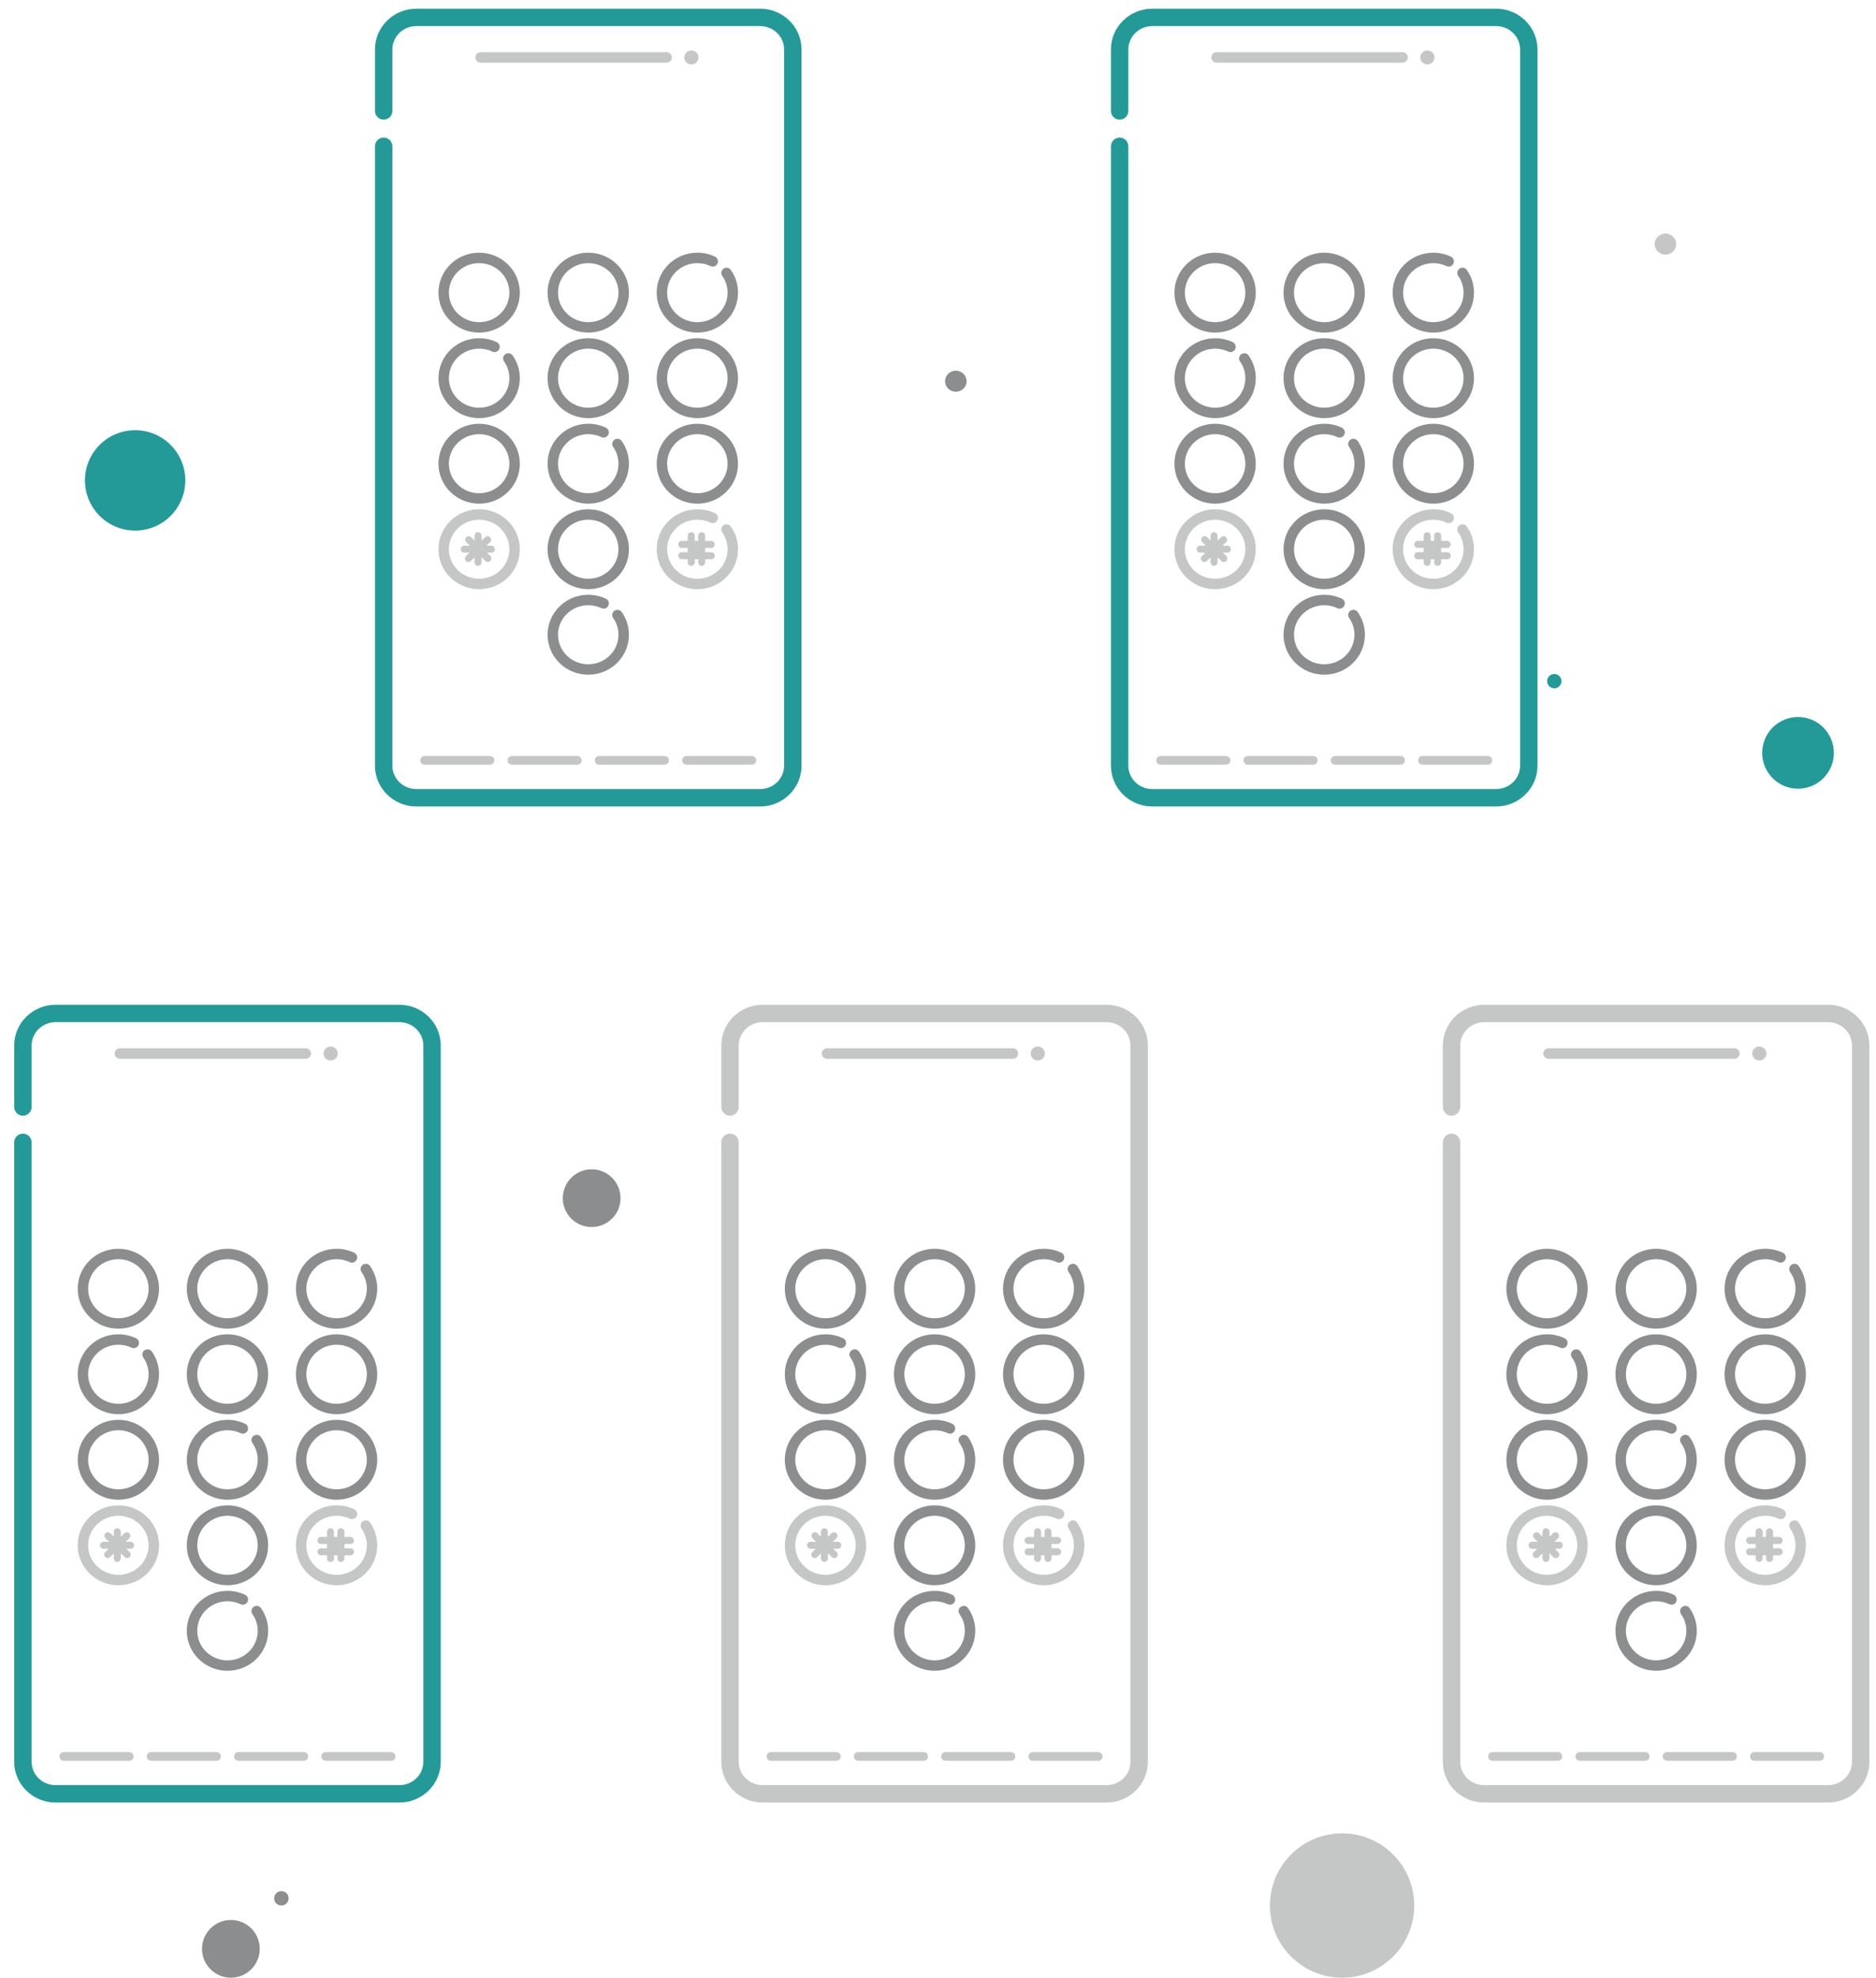 <?xml version="1.0" encoding="UTF-8"?>
<svg width="130px" height="137px" viewBox="0 0 130 137" version="1.1" xmlns="http://www.w3.org/2000/svg" xmlns:xlink="http://www.w3.org/1999/xlink">
    <!-- Generator: Sketch 60 (88103) - https://sketch.com -->
    <title>Illustration / Flow /  Mobile / 3 mobile numbers Activated</title>
    <desc>Created with Sketch.</desc>
    <g id="Illustration-/-Flow-/--Mobile-/-3-mobile-numbers-Activated" stroke="none" stroke-width="1" fill="none" fill-rule="evenodd">
        <path d="M27.672,69.602 C29.255,69.602 30.543,70.864 30.543,72.426 L30.543,72.426 L30.543,122.042 C30.543,123.604 29.255,124.866 27.672,124.866 L27.672,124.866 L3.855,124.866 C2.272,124.866 0.984,123.604 0.984,122.042 L0.984,122.042 L0.984,79.132 C0.984,78.8 1.254,78.53 1.587,78.53 C1.92,78.53 2.19,78.8 2.19,79.132 L2.19,79.132 L2.19,122.042 C2.19,122.933 2.933,123.661 3.855,123.661 L3.855,123.661 L27.672,123.661 C28.594,123.661 29.337,122.933 29.337,122.042 L29.337,122.042 L29.337,72.426 C29.337,71.535 28.594,70.807 27.672,70.807 L27.672,70.807 L3.855,70.807 C2.933,70.807 2.19,71.535 2.19,72.426 L2.19,72.426 L2.19,76.684 C2.19,77.017 1.92,77.287 1.587,77.287 C1.254,77.287 0.984,77.017 0.984,76.684 L0.984,76.684 L0.984,72.426 C0.984,70.864 2.272,69.602 3.855,69.602 L3.855,69.602 Z M103.672,0.602 C105.255,0.602 106.543,1.864 106.543,3.426 L106.543,3.426 L106.543,53.042 C106.543,54.604 105.255,55.866 103.672,55.866 L103.672,55.866 L79.855,55.866 C78.272,55.866 76.984,54.604 76.984,53.042 L76.984,53.042 L76.984,10.132 C76.984,9.8 77.254,9.53 77.587,9.53 C77.92,9.53 78.19,9.8 78.19,10.132 L78.19,10.132 L78.19,53.042 C78.19,53.933 78.933,54.661 79.855,54.661 L79.855,54.661 L103.672,54.661 C104.594,54.661 105.337,53.933 105.337,53.042 L105.337,53.042 L105.337,3.426 C105.337,2.535 104.594,1.807 103.672,1.807 L103.672,1.807 L79.855,1.807 C78.933,1.807 78.19,2.535 78.19,3.426 L78.19,3.426 L78.19,7.684 C78.19,8.017 77.92,8.287 77.587,8.287 C77.254,8.287 76.984,8.017 76.984,7.684 L76.984,7.684 L76.984,3.426 C76.984,1.864 78.272,0.602 79.855,0.602 L79.855,0.602 Z M52.672,0.602 C54.255,0.602 55.543,1.864 55.543,3.426 L55.543,3.426 L55.543,53.042 C55.543,54.604 54.255,55.866 52.672,55.866 L52.672,55.866 L28.855,55.866 C27.272,55.866 25.984,54.604 25.984,53.042 L25.984,53.042 L25.984,10.132 C25.984,9.8 26.254,9.53 26.587,9.53 C26.92,9.53 27.19,9.8 27.19,10.132 L27.19,10.132 L27.19,53.042 C27.19,53.933 27.933,54.661 28.855,54.661 L28.855,54.661 L52.672,54.661 C53.594,54.661 54.337,53.933 54.337,53.042 L54.337,53.042 L54.337,3.426 C54.337,2.535 53.594,1.807 52.672,1.807 L52.672,1.807 L28.855,1.807 C27.933,1.807 27.19,2.535 27.19,3.426 L27.19,3.426 L27.19,7.684 C27.19,8.017 26.92,8.287 26.587,8.287 C26.254,8.287 25.984,8.017 25.984,7.684 L25.984,7.684 L25.984,3.426 C25.984,1.864 27.272,0.602 28.855,0.602 L28.855,0.602 Z M124.596,49.669 C125.968,49.669 127.079,50.781 127.079,52.152 C127.079,53.524 125.968,54.636 124.596,54.636 C123.224,54.636 122.113,53.524 122.113,52.152 C122.113,50.781 123.224,49.669 124.596,49.669 Z M107.709,46.689 C107.983,46.689 108.205,46.911 108.205,47.185 C108.205,47.46 107.983,47.682 107.709,47.682 C107.434,47.682 107.212,47.46 107.212,47.185 C107.212,46.911 107.434,46.689 107.709,46.689 Z M9.364,29.801 C11.284,29.801 12.841,31.358 12.841,33.278 C12.841,35.198 11.284,36.755 9.364,36.755 C7.444,36.755 5.887,35.198 5.887,33.278 C5.887,31.358 7.444,29.801 9.364,29.801 Z" id="Combined-Shape" fill="#239A98" fill-rule="nonzero"></path>
        <path d="M16,133 C17.105,133 18,133.895 18,135 C18,136.105 17.105,137 16,137 C14.895,137 14,136.105 14,135 C14,133.895 14.895,133 16,133 Z M19.5,131 C19.776,131 20,131.224 20,131.5 C20,131.776 19.776,132 19.5,132 C19.224,132 19,131.776 19,131.5 C19,131.224 19.224,131 19.5,131 Z M114.764,110.202 C115.191,110.202 115.606,110.296 115.983,110.474 C116.164,110.559 116.241,110.775 116.156,110.955 C116.07,111.136 115.855,111.213 115.674,111.128 C115.393,110.995 115.084,110.925 114.764,110.925 C113.605,110.925 112.668,111.842 112.668,112.97 C112.668,114.098 113.605,115.016 114.764,115.016 C115.922,115.016 116.859,114.098 116.859,112.97 C116.859,112.55 116.729,112.15 116.491,111.812 C116.376,111.649 116.415,111.424 116.578,111.309 C116.742,111.194 116.967,111.233 117.083,111.396 C117.406,111.855 117.583,112.4 117.583,112.97 C117.583,114.501 116.319,115.738 114.764,115.738 C113.208,115.738 111.944,114.501 111.944,112.97 C111.944,111.44 113.208,110.202 114.764,110.202 Z M15.764,110.202 C16.191,110.202 16.606,110.296 16.983,110.474 C17.164,110.559 17.241,110.775 17.156,110.955 C17.07,111.136 16.855,111.213 16.674,111.128 C16.393,110.995 16.084,110.925 15.764,110.925 C14.605,110.925 13.668,111.842 13.668,112.97 C13.668,114.098 14.605,115.016 15.764,115.016 C16.922,115.016 17.859,114.098 17.859,112.97 C17.859,112.55 17.729,112.15 17.491,111.812 C17.376,111.649 17.415,111.424 17.578,111.309 C17.742,111.194 17.967,111.233 18.083,111.396 C18.406,111.855 18.583,112.4 18.583,112.97 C18.583,114.501 17.319,115.738 15.764,115.738 C14.208,115.738 12.944,114.501 12.944,112.97 C12.944,111.44 14.208,110.202 15.764,110.202 Z M64.764,110.202 C65.191,110.202 65.606,110.296 65.983,110.474 C66.164,110.559 66.241,110.775 66.156,110.955 C66.07,111.136 65.855,111.213 65.674,111.128 C65.393,110.995 65.084,110.925 64.764,110.925 C63.605,110.925 62.668,111.842 62.668,112.97 C62.668,114.098 63.605,115.016 64.764,115.016 C65.922,115.016 66.859,114.098 66.859,112.97 C66.859,112.55 66.729,112.15 66.491,111.812 C66.376,111.649 66.415,111.424 66.578,111.309 C66.742,111.194 66.967,111.233 67.083,111.396 C67.406,111.855 67.583,112.4 67.583,112.97 C67.583,114.501 66.319,115.738 64.764,115.738 C63.208,115.738 61.944,114.501 61.944,112.97 C61.944,111.44 63.208,110.202 64.764,110.202 Z M114.764,104.278 C116.319,104.278 117.583,105.516 117.583,107.046 C117.583,108.576 116.319,109.814 114.764,109.814 C113.208,109.814 111.944,108.576 111.944,107.046 C111.944,105.516 113.208,104.278 114.764,104.278 Z M15.764,104.278 C17.319,104.278 18.583,105.516 18.583,107.046 C18.583,108.576 17.319,109.814 15.764,109.814 C14.208,109.814 12.944,108.576 12.944,107.046 C12.944,105.516 14.208,104.278 15.764,104.278 Z M64.764,104.278 C66.319,104.278 67.583,105.516 67.583,107.046 C67.583,108.576 66.319,109.814 64.764,109.814 C63.208,109.814 61.944,108.576 61.944,107.046 C61.944,105.516 63.208,104.278 64.764,104.278 Z M114.764,105.001 C113.605,105.001 112.668,105.918 112.668,107.046 C112.668,108.174 113.605,109.091 114.764,109.091 C115.922,109.091 116.859,108.174 116.859,107.046 C116.859,105.918 115.922,105.001 114.764,105.001 Z M64.764,105.001 C63.605,105.001 62.668,105.918 62.668,107.046 C62.668,108.174 63.605,109.091 64.764,109.091 C65.922,109.091 66.859,108.174 66.859,107.046 C66.859,105.918 65.922,105.001 64.764,105.001 Z M15.764,105.001 C14.605,105.001 13.668,105.918 13.668,107.046 C13.668,108.174 14.605,109.091 15.764,109.091 C16.922,109.091 17.859,108.174 17.859,107.046 C17.859,105.918 16.922,105.001 15.764,105.001 Z M107.203,98.354 C108.758,98.354 110.022,99.591 110.022,101.122 C110.022,102.652 108.758,103.89 107.203,103.89 C105.647,103.89 104.384,102.652 104.384,101.122 C104.384,99.591 105.647,98.354 107.203,98.354 Z M114.764,98.354 C115.191,98.354 115.606,98.447 115.983,98.626 C116.164,98.711 116.241,98.926 116.156,99.107 C116.07,99.287 115.855,99.364 115.674,99.279 C115.393,99.146 115.084,99.077 114.764,99.077 C113.605,99.077 112.668,99.994 112.668,101.122 C112.668,102.25 113.605,103.167 114.764,103.167 C115.922,103.167 116.859,102.25 116.859,101.122 C116.859,100.702 116.729,100.302 116.491,99.964 C116.376,99.801 116.415,99.575 116.578,99.46 C116.742,99.345 116.967,99.384 117.083,99.547 C117.406,100.006 117.583,100.552 117.583,101.122 C117.583,102.652 116.319,103.89 114.764,103.89 C113.208,103.89 111.944,102.652 111.944,101.122 C111.944,99.591 113.208,98.354 114.764,98.354 Z M122.324,98.354 C123.88,98.354 125.143,99.591 125.143,101.122 C125.143,102.652 123.88,103.89 122.324,103.89 C120.769,103.89 119.505,102.652 119.505,101.122 C119.505,99.591 120.769,98.354 122.324,98.354 Z M57.203,98.354 C58.758,98.354 60.022,99.591 60.022,101.122 C60.022,102.652 58.758,103.89 57.203,103.89 C55.647,103.89 54.384,102.652 54.384,101.122 C54.384,99.591 55.647,98.354 57.203,98.354 Z M64.764,98.354 C65.191,98.354 65.606,98.447 65.983,98.626 C66.164,98.711 66.241,98.926 66.156,99.107 C66.07,99.287 65.855,99.364 65.674,99.279 C65.393,99.146 65.084,99.077 64.764,99.077 C63.605,99.077 62.668,99.994 62.668,101.122 C62.668,102.25 63.605,103.167 64.764,103.167 C65.922,103.167 66.859,102.25 66.859,101.122 C66.859,100.702 66.729,100.302 66.491,99.964 C66.376,99.801 66.415,99.575 66.578,99.46 C66.742,99.345 66.967,99.384 67.083,99.547 C67.406,100.006 67.583,100.552 67.583,101.122 C67.583,102.652 66.319,103.89 64.764,103.89 C63.208,103.89 61.944,102.652 61.944,101.122 C61.944,99.591 63.208,98.354 64.764,98.354 Z M72.324,98.354 C73.88,98.354 75.143,99.591 75.143,101.122 C75.143,102.652 73.88,103.89 72.324,103.89 C70.769,103.89 69.505,102.652 69.505,101.122 C69.505,99.591 70.769,98.354 72.324,98.354 Z M8.203,98.354 C9.758,98.354 11.022,99.591 11.022,101.122 C11.022,102.652 9.758,103.89 8.203,103.89 C6.647,103.89 5.384,102.652 5.384,101.122 C5.384,99.591 6.647,98.354 8.203,98.354 Z M23.324,98.354 C24.88,98.354 26.143,99.591 26.143,101.122 C26.143,102.652 24.88,103.89 23.324,103.89 C21.769,103.89 20.505,102.652 20.505,101.122 C20.505,99.591 21.769,98.354 23.324,98.354 Z M15.764,98.354 C16.191,98.354 16.606,98.447 16.983,98.626 C17.164,98.711 17.241,98.926 17.156,99.107 C17.07,99.287 16.855,99.364 16.674,99.279 C16.393,99.146 16.084,99.077 15.764,99.077 C14.605,99.077 13.668,99.994 13.668,101.122 C13.668,102.25 14.605,103.167 15.764,103.167 C16.922,103.167 17.859,102.25 17.859,101.122 C17.859,100.702 17.729,100.302 17.491,99.964 C17.376,99.801 17.415,99.575 17.578,99.46 C17.742,99.345 17.967,99.384 18.083,99.547 C18.406,100.006 18.583,100.552 18.583,101.122 C18.583,102.652 17.319,103.89 15.764,103.89 C14.208,103.89 12.944,102.652 12.944,101.122 C12.944,99.591 14.208,98.354 15.764,98.354 Z M122.324,99.077 C121.165,99.077 120.229,99.994 120.229,101.122 C120.229,102.25 121.165,103.167 122.324,103.167 C123.483,103.167 124.42,102.25 124.42,101.122 C124.42,99.994 123.483,99.077 122.324,99.077 Z M107.203,99.077 C106.044,99.077 105.107,99.994 105.107,101.122 C105.107,102.25 106.044,103.167 107.203,103.167 C108.362,103.167 109.298,102.25 109.298,101.122 C109.298,99.994 108.362,99.077 107.203,99.077 Z M72.324,99.077 C71.165,99.077 70.229,99.994 70.229,101.122 C70.229,102.25 71.165,103.167 72.324,103.167 C73.483,103.167 74.42,102.25 74.42,101.122 C74.42,99.994 73.483,99.077 72.324,99.077 Z M57.203,99.077 C56.044,99.077 55.107,99.994 55.107,101.122 C55.107,102.25 56.044,103.167 57.203,103.167 C58.362,103.167 59.298,102.25 59.298,101.122 C59.298,99.994 58.362,99.077 57.203,99.077 Z M8.203,99.077 C7.044,99.077 6.107,99.994 6.107,101.122 C6.107,102.25 7.044,103.167 8.203,103.167 C9.362,103.167 10.298,102.25 10.298,101.122 C10.298,99.994 9.362,99.077 8.203,99.077 Z M23.324,99.077 C22.165,99.077 21.229,99.994 21.229,101.122 C21.229,102.25 22.165,103.167 23.324,103.167 C24.483,103.167 25.42,102.25 25.42,101.122 C25.42,99.994 24.483,99.077 23.324,99.077 Z M72.324,92.429 C73.88,92.429 75.143,93.667 75.143,95.198 C75.143,96.728 73.88,97.966 72.324,97.966 C70.769,97.966 69.505,96.728 69.505,95.198 C69.505,93.667 70.769,92.429 72.324,92.429 Z M8.203,92.429 C8.63,92.429 9.045,92.523 9.422,92.701 C9.603,92.787 9.68,93.002 9.595,93.182 C9.51,93.363 9.294,93.44 9.113,93.355 C8.832,93.222 8.523,93.152 8.203,93.152 C7.044,93.152 6.107,94.07 6.107,95.198 C6.107,96.326 7.044,97.243 8.203,97.243 C9.362,97.243 10.298,96.326 10.298,95.198 C10.298,94.778 10.169,94.378 9.93,94.039 C9.815,93.876 9.854,93.651 10.018,93.536 C10.181,93.421 10.407,93.46 10.522,93.623 C10.846,94.082 11.022,94.627 11.022,95.198 C11.022,96.728 9.758,97.966 8.203,97.966 C6.647,97.966 5.384,96.728 5.384,95.198 C5.384,93.667 6.647,92.429 8.203,92.429 Z M23.324,92.429 C24.88,92.429 26.143,93.667 26.143,95.198 C26.143,96.728 24.88,97.966 23.324,97.966 C21.769,97.966 20.505,96.728 20.505,95.198 C20.505,93.667 21.769,92.429 23.324,92.429 Z M15.764,92.429 C17.319,92.429 18.583,93.667 18.583,95.198 C18.583,96.728 17.319,97.966 15.764,97.966 C14.208,97.966 12.944,96.728 12.944,95.198 C12.944,94.752 13.052,94.321 13.255,93.933 C13.735,93.017 14.697,92.429 15.764,92.429 Z M64.764,92.429 C66.319,92.429 67.583,93.667 67.583,95.198 C67.583,96.728 66.319,97.966 64.764,97.966 C63.208,97.966 61.944,96.728 61.944,95.198 C61.944,94.752 62.052,94.321 62.255,93.933 C62.735,93.017 63.697,92.429 64.764,92.429 Z M57.203,92.429 C57.63,92.429 58.045,92.523 58.422,92.701 C58.603,92.787 58.68,93.002 58.595,93.182 C58.51,93.363 58.294,93.44 58.113,93.355 C57.832,93.222 57.523,93.152 57.203,93.152 C56.044,93.152 55.107,94.07 55.107,95.198 C55.107,96.326 56.044,97.243 57.203,97.243 C58.362,97.243 59.298,96.326 59.298,95.198 C59.298,94.778 59.169,94.378 58.93,94.039 C58.815,93.876 58.854,93.651 59.018,93.536 C59.181,93.421 59.407,93.46 59.522,93.623 C59.846,94.082 60.022,94.627 60.022,95.198 C60.022,96.728 58.758,97.966 57.203,97.966 C55.647,97.966 54.384,96.728 54.384,95.198 C54.384,93.667 55.647,92.429 57.203,92.429 Z M107.203,92.429 C107.63,92.429 108.045,92.523 108.422,92.701 C108.603,92.787 108.68,93.002 108.595,93.182 C108.51,93.363 108.294,93.44 108.113,93.355 C107.832,93.222 107.523,93.152 107.203,93.152 C106.044,93.152 105.107,94.07 105.107,95.198 C105.107,96.326 106.044,97.243 107.203,97.243 C108.362,97.243 109.298,96.326 109.298,95.198 C109.298,94.778 109.169,94.378 108.93,94.039 C108.815,93.876 108.854,93.651 109.018,93.536 C109.181,93.421 109.407,93.46 109.522,93.623 C109.846,94.082 110.022,94.627 110.022,95.198 C110.022,96.728 108.758,97.966 107.203,97.966 C105.647,97.966 104.384,96.728 104.384,95.198 C104.384,93.667 105.647,92.429 107.203,92.429 Z M122.324,92.429 C123.88,92.429 125.143,93.667 125.143,95.198 C125.143,96.728 123.88,97.966 122.324,97.966 C120.769,97.966 119.505,96.728 119.505,95.198 C119.505,93.667 120.769,92.429 122.324,92.429 Z M114.764,92.429 C116.319,92.429 117.583,93.667 117.583,95.198 C117.583,96.728 116.319,97.966 114.764,97.966 C113.208,97.966 111.944,96.728 111.944,95.198 C111.944,94.752 112.052,94.321 112.255,93.933 C112.735,93.017 113.697,92.429 114.764,92.429 Z M64.764,93.152 C63.967,93.152 63.252,93.589 62.897,94.268 C62.747,94.553 62.668,94.869 62.668,95.198 C62.668,96.326 63.605,97.243 64.764,97.243 C65.922,97.243 66.859,96.326 66.859,95.198 C66.859,94.07 65.922,93.152 64.764,93.152 Z M23.324,93.152 C22.165,93.152 21.229,94.07 21.229,95.198 C21.229,96.326 22.165,97.243 23.324,97.243 C24.483,97.243 25.42,96.326 25.42,95.198 C25.42,94.07 24.483,93.152 23.324,93.152 Z M15.764,93.152 C14.967,93.152 14.252,93.589 13.897,94.268 C13.747,94.553 13.668,94.869 13.668,95.198 C13.668,96.326 14.605,97.243 15.764,97.243 C16.922,97.243 17.859,96.326 17.859,95.198 C17.859,94.07 16.922,93.152 15.764,93.152 Z M122.324,93.152 C121.165,93.152 120.229,94.07 120.229,95.198 C120.229,96.326 121.165,97.243 122.324,97.243 C123.483,97.243 124.42,96.326 124.42,95.198 C124.42,94.07 123.483,93.152 122.324,93.152 Z M114.764,93.152 C113.967,93.152 113.252,93.589 112.897,94.268 C112.747,94.553 112.668,94.869 112.668,95.198 C112.668,96.326 113.605,97.243 114.764,97.243 C115.922,97.243 116.859,96.326 116.859,95.198 C116.859,94.07 115.922,93.152 114.764,93.152 Z M72.324,93.152 C71.165,93.152 70.229,94.07 70.229,95.198 C70.229,96.326 71.165,97.243 72.324,97.243 C73.483,97.243 74.42,96.326 74.42,95.198 C74.42,94.07 73.483,93.152 72.324,93.152 Z M64.764,86.505 C66.319,86.505 67.583,87.743 67.583,89.273 C67.583,90.804 66.319,92.041 64.764,92.041 C63.208,92.041 61.944,90.804 61.944,89.273 C61.944,87.743 63.208,86.505 64.764,86.505 Z M23.324,86.505 C23.752,86.505 24.166,86.599 24.544,86.777 C24.725,86.862 24.802,87.078 24.717,87.258 C24.631,87.439 24.415,87.516 24.235,87.431 C23.953,87.298 23.644,87.228 23.324,87.228 C22.165,87.228 21.229,88.145 21.229,89.273 C21.229,90.401 22.165,91.319 23.324,91.319 C24.483,91.319 25.42,90.401 25.42,89.273 C25.42,88.854 25.29,88.454 25.052,88.115 C24.936,87.952 24.976,87.727 25.139,87.612 C25.302,87.497 25.528,87.536 25.643,87.699 C25.967,88.158 26.143,88.703 26.143,89.273 C26.143,90.804 24.88,92.041 23.324,92.041 C21.769,92.041 20.505,90.804 20.505,89.273 C20.505,87.743 21.769,86.505 23.324,86.505 Z M8.203,86.505 C9.758,86.505 11.022,87.743 11.022,89.273 C11.022,90.804 9.758,92.041 8.203,92.041 C6.647,92.041 5.384,90.804 5.384,89.273 C5.384,87.743 6.647,86.505 8.203,86.505 Z M122.324,86.505 C122.752,86.505 123.166,86.599 123.544,86.777 C123.725,86.862 123.802,87.078 123.717,87.258 C123.631,87.439 123.415,87.516 123.235,87.431 C122.953,87.298 122.644,87.228 122.324,87.228 C121.165,87.228 120.229,88.145 120.229,89.273 C120.229,90.401 121.165,91.319 122.324,91.319 C123.483,91.319 124.42,90.401 124.42,89.273 C124.42,88.854 124.29,88.454 124.052,88.115 C123.936,87.952 123.976,87.727 124.139,87.612 C124.302,87.497 124.528,87.536 124.643,87.699 C124.967,88.158 125.143,88.703 125.143,89.273 C125.143,90.804 123.88,92.041 122.324,92.041 C120.769,92.041 119.505,90.804 119.505,89.273 C119.505,87.743 120.769,86.505 122.324,86.505 Z M57.203,86.505 C58.758,86.505 60.022,87.743 60.022,89.273 C60.022,90.804 58.758,92.041 57.203,92.041 C55.647,92.041 54.384,90.804 54.384,89.273 C54.384,87.743 55.647,86.505 57.203,86.505 Z M107.203,86.505 C108.758,86.505 110.022,87.743 110.022,89.273 C110.022,90.804 108.758,92.041 107.203,92.041 C105.647,92.041 104.384,90.804 104.384,89.273 C104.384,87.743 105.647,86.505 107.203,86.505 Z M114.764,86.505 C116.319,86.505 117.583,87.743 117.583,89.273 C117.583,90.804 116.319,92.041 114.764,92.041 C113.208,92.041 111.944,90.804 111.944,89.273 C111.944,87.743 113.208,86.505 114.764,86.505 Z M15.764,86.505 C17.319,86.505 18.583,87.743 18.583,89.273 C18.583,90.804 17.319,92.041 15.764,92.041 C14.208,92.041 12.944,90.804 12.944,89.273 C12.944,87.743 14.208,86.505 15.764,86.505 Z M72.324,86.505 C72.752,86.505 73.166,86.599 73.544,86.777 C73.725,86.862 73.802,87.078 73.717,87.258 C73.631,87.439 73.415,87.516 73.235,87.431 C72.953,87.298 72.644,87.228 72.324,87.228 C71.165,87.228 70.229,88.145 70.229,89.273 C70.229,90.401 71.165,91.319 72.324,91.319 C73.483,91.319 74.42,90.401 74.42,89.273 C74.42,88.854 74.29,88.454 74.052,88.115 C73.936,87.952 73.976,87.727 74.139,87.612 C74.302,87.497 74.528,87.536 74.643,87.699 C74.967,88.158 75.143,88.703 75.143,89.273 C75.143,90.804 73.88,92.041 72.324,92.041 C70.769,92.041 69.505,90.804 69.505,89.273 C69.505,87.743 70.769,86.505 72.324,86.505 Z M8.203,87.228 C7.044,87.228 6.107,88.145 6.107,89.273 C6.107,90.401 7.044,91.319 8.203,91.319 C9.362,91.319 10.298,90.401 10.298,89.273 C10.298,88.145 9.362,87.228 8.203,87.228 Z M57.203,87.228 C56.044,87.228 55.107,88.145 55.107,89.273 C55.107,90.401 56.044,91.319 57.203,91.319 C58.362,91.319 59.298,90.401 59.298,89.273 C59.298,88.145 58.362,87.228 57.203,87.228 Z M15.764,87.228 C14.605,87.228 13.668,88.145 13.668,89.273 C13.668,90.401 14.605,91.319 15.764,91.319 C16.922,91.319 17.859,90.401 17.859,89.273 C17.859,88.145 16.922,87.228 15.764,87.228 Z M107.203,87.228 C106.044,87.228 105.107,88.145 105.107,89.273 C105.107,90.401 106.044,91.319 107.203,91.319 C108.362,91.319 109.298,90.401 109.298,89.273 C109.298,88.145 108.362,87.228 107.203,87.228 Z M114.764,87.228 C113.605,87.228 112.668,88.145 112.668,89.273 C112.668,90.401 113.605,91.319 114.764,91.319 C115.922,91.319 116.859,90.401 116.859,89.273 C116.859,88.145 115.922,87.228 114.764,87.228 Z M64.764,87.228 C63.605,87.228 62.668,88.145 62.668,89.273 C62.668,90.401 63.605,91.319 64.764,91.319 C65.922,91.319 66.859,90.401 66.859,89.273 C66.859,88.145 65.922,87.228 64.764,87.228 Z M41,81 C42.105,81 43,81.895 43,83 C43,84.105 42.105,85 41,85 C39.895,85 39,84.105 39,83 C39,81.895 39.895,81 41,81 Z M91.764,41.202 C92.191,41.202 92.606,41.296 92.983,41.474 C93.164,41.559 93.241,41.775 93.156,41.955 C93.07,42.136 92.855,42.213 92.674,42.128 C92.393,41.995 92.084,41.925 91.764,41.925 C90.605,41.925 89.668,42.842 89.668,43.97 C89.668,45.098 90.605,46.016 91.764,46.016 C92.922,46.016 93.859,45.098 93.859,43.97 C93.859,43.55 93.729,43.15 93.491,42.812 C93.376,42.649 93.415,42.424 93.578,42.309 C93.742,42.194 93.967,42.233 94.083,42.396 C94.406,42.855 94.583,43.4 94.583,43.97 C94.583,45.501 93.319,46.738 91.764,46.738 C90.208,46.738 88.944,45.501 88.944,43.97 C88.944,42.44 90.208,41.202 91.764,41.202 Z M40.764,41.202 C41.191,41.202 41.606,41.296 41.983,41.474 C42.164,41.559 42.241,41.775 42.156,41.955 C42.07,42.136 41.855,42.213 41.674,42.128 C41.393,41.995 41.084,41.925 40.764,41.925 C39.605,41.925 38.668,42.842 38.668,43.97 C38.668,45.098 39.605,46.016 40.764,46.016 C41.922,46.016 42.859,45.098 42.859,43.97 C42.859,43.55 42.729,43.15 42.491,42.812 C42.376,42.649 42.415,42.424 42.578,42.309 C42.742,42.194 42.967,42.233 43.083,42.396 C43.406,42.855 43.583,43.4 43.583,43.97 C43.583,45.501 42.319,46.738 40.764,46.738 C39.208,46.738 37.944,45.501 37.944,43.97 C37.944,42.44 39.208,41.202 40.764,41.202 Z M91.764,35.278 C93.319,35.278 94.583,36.516 94.583,38.046 C94.583,39.576 93.319,40.814 91.764,40.814 C90.208,40.814 88.944,39.576 88.944,38.046 C88.944,36.516 90.208,35.278 91.764,35.278 Z M40.764,35.278 C42.319,35.278 43.583,36.516 43.583,38.046 C43.583,39.576 42.319,40.814 40.764,40.814 C39.208,40.814 37.944,39.576 37.944,38.046 C37.944,36.516 39.208,35.278 40.764,35.278 Z M91.764,36.001 C90.605,36.001 89.668,36.918 89.668,38.046 C89.668,39.174 90.605,40.091 91.764,40.091 C92.922,40.091 93.859,39.174 93.859,38.046 C93.859,36.918 92.922,36.001 91.764,36.001 Z M40.764,36.001 C39.605,36.001 38.668,36.918 38.668,38.046 C38.668,39.174 39.605,40.091 40.764,40.091 C41.922,40.091 42.859,39.174 42.859,38.046 C42.859,36.918 41.922,36.001 40.764,36.001 Z M40.764,29.354 C41.191,29.354 41.606,29.447 41.983,29.626 C42.164,29.711 42.241,29.926 42.156,30.107 C42.07,30.287 41.855,30.364 41.674,30.279 C41.393,30.146 41.084,30.077 40.764,30.077 C39.605,30.077 38.668,30.994 38.668,32.122 C38.668,33.25 39.605,34.167 40.764,34.167 C41.922,34.167 42.859,33.25 42.859,32.122 C42.859,31.702 42.729,31.302 42.491,30.964 C42.376,30.801 42.415,30.575 42.578,30.46 C42.742,30.345 42.967,30.384 43.083,30.547 C43.406,31.006 43.583,31.552 43.583,32.122 C43.583,33.652 42.319,34.89 40.764,34.89 C39.208,34.89 37.944,33.652 37.944,32.122 C37.944,30.591 39.208,29.354 40.764,29.354 Z M48.324,29.354 C49.88,29.354 51.143,30.591 51.143,32.122 C51.143,33.652 49.88,34.89 48.324,34.89 C46.769,34.89 45.505,33.652 45.505,32.122 C45.505,30.591 46.769,29.354 48.324,29.354 Z M84.203,29.354 C85.758,29.354 87.022,30.591 87.022,32.122 C87.022,33.652 85.758,34.89 84.203,34.89 C82.647,34.89 81.384,33.652 81.384,32.122 C81.384,30.591 82.647,29.354 84.203,29.354 Z M99.324,29.354 C100.88,29.354 102.143,30.591 102.143,32.122 C102.143,33.652 100.88,34.89 99.324,34.89 C97.769,34.89 96.505,33.652 96.505,32.122 C96.505,30.591 97.769,29.354 99.324,29.354 Z M91.764,29.354 C92.191,29.354 92.606,29.447 92.983,29.626 C93.164,29.711 93.241,29.926 93.156,30.107 C93.07,30.287 92.855,30.364 92.674,30.279 C92.393,30.146 92.084,30.077 91.764,30.077 C90.605,30.077 89.668,30.994 89.668,32.122 C89.668,33.25 90.605,34.167 91.764,34.167 C92.922,34.167 93.859,33.25 93.859,32.122 C93.859,31.702 93.729,31.302 93.491,30.964 C93.376,30.801 93.415,30.575 93.578,30.46 C93.742,30.345 93.967,30.384 94.083,30.547 C94.406,31.006 94.583,31.552 94.583,32.122 C94.583,33.652 93.319,34.89 91.764,34.89 C90.208,34.89 88.944,33.652 88.944,32.122 C88.944,30.591 90.208,29.354 91.764,29.354 Z M33.203,29.354 C34.758,29.354 36.022,30.591 36.022,32.122 C36.022,33.652 34.758,34.89 33.203,34.89 C31.647,34.89 30.384,33.652 30.384,32.122 C30.384,30.591 31.647,29.354 33.203,29.354 Z M84.203,30.077 C83.044,30.077 82.107,30.994 82.107,32.122 C82.107,33.25 83.044,34.167 84.203,34.167 C85.362,34.167 86.298,33.25 86.298,32.122 C86.298,30.994 85.362,30.077 84.203,30.077 Z M99.324,30.077 C98.165,30.077 97.229,30.994 97.229,32.122 C97.229,33.25 98.165,34.167 99.324,34.167 C100.483,34.167 101.42,33.25 101.42,32.122 C101.42,30.994 100.483,30.077 99.324,30.077 Z M48.324,30.077 C47.165,30.077 46.229,30.994 46.229,32.122 C46.229,33.25 47.165,34.167 48.324,34.167 C49.483,34.167 50.42,33.25 50.42,32.122 C50.42,30.994 49.483,30.077 48.324,30.077 Z M33.203,30.077 C32.044,30.077 31.107,30.994 31.107,32.122 C31.107,33.25 32.044,34.167 33.203,34.167 C34.362,34.167 35.298,33.25 35.298,32.122 C35.298,30.994 34.362,30.077 33.203,30.077 Z M91.764,23.429 C93.319,23.429 94.583,24.667 94.583,26.198 C94.583,27.728 93.319,28.966 91.764,28.966 C90.208,28.966 88.944,27.728 88.944,26.198 C88.944,25.752 89.052,25.321 89.255,24.933 C89.735,24.017 90.697,23.429 91.764,23.429 Z M84.203,23.429 C84.63,23.429 85.045,23.523 85.422,23.701 C85.603,23.787 85.68,24.002 85.595,24.182 C85.51,24.363 85.294,24.44 85.113,24.355 C84.832,24.222 84.523,24.152 84.203,24.152 C83.044,24.152 82.107,25.07 82.107,26.198 C82.107,27.326 83.044,28.243 84.203,28.243 C85.362,28.243 86.298,27.326 86.298,26.198 C86.298,25.778 86.169,25.378 85.93,25.039 C85.815,24.876 85.854,24.651 86.018,24.536 C86.181,24.421 86.407,24.46 86.522,24.623 C86.846,25.082 87.022,25.627 87.022,26.198 C87.022,27.728 85.758,28.966 84.203,28.966 C82.647,28.966 81.384,27.728 81.384,26.198 C81.384,24.667 82.647,23.429 84.203,23.429 Z M99.324,23.429 C100.88,23.429 102.143,24.667 102.143,26.198 C102.143,27.728 100.88,28.966 99.324,28.966 C97.769,28.966 96.505,27.728 96.505,26.198 C96.505,24.667 97.769,23.429 99.324,23.429 Z M40.764,23.429 C42.319,23.429 43.583,24.667 43.583,26.198 C43.583,27.728 42.319,28.966 40.764,28.966 C39.208,28.966 37.944,27.728 37.944,26.198 C37.944,25.752 38.052,25.321 38.255,24.933 C38.735,24.017 39.697,23.429 40.764,23.429 Z M48.324,23.429 C49.88,23.429 51.143,24.667 51.143,26.198 C51.143,27.728 49.88,28.966 48.324,28.966 C46.769,28.966 45.505,27.728 45.505,26.198 C45.505,24.667 46.769,23.429 48.324,23.429 Z M33.203,23.429 C33.63,23.429 34.045,23.523 34.422,23.701 C34.603,23.787 34.68,24.002 34.595,24.182 C34.51,24.363 34.294,24.44 34.113,24.355 C33.832,24.222 33.523,24.152 33.203,24.152 C32.044,24.152 31.107,25.07 31.107,26.198 C31.107,27.326 32.044,28.243 33.203,28.243 C34.362,28.243 35.298,27.326 35.298,26.198 C35.298,25.778 35.169,25.378 34.93,25.039 C34.815,24.876 34.854,24.651 35.018,24.536 C35.181,24.421 35.407,24.46 35.522,24.623 C35.846,25.082 36.022,25.627 36.022,26.198 C36.022,27.728 34.758,28.966 33.203,28.966 C31.647,28.966 30.384,27.728 30.384,26.198 C30.384,24.667 31.647,23.429 33.203,23.429 Z M48.324,24.152 C47.165,24.152 46.229,25.07 46.229,26.198 C46.229,27.326 47.165,28.243 48.324,28.243 C49.483,28.243 50.42,27.326 50.42,26.198 C50.42,25.07 49.483,24.152 48.324,24.152 Z M40.764,24.152 C39.967,24.152 39.252,24.589 38.897,25.268 C38.747,25.553 38.668,25.869 38.668,26.198 C38.668,27.326 39.605,28.243 40.764,28.243 C41.922,28.243 42.859,27.326 42.859,26.198 C42.859,25.07 41.922,24.152 40.764,24.152 Z M91.764,24.152 C90.967,24.152 90.252,24.589 89.897,25.268 C89.747,25.553 89.668,25.869 89.668,26.198 C89.668,27.326 90.605,28.243 91.764,28.243 C92.922,28.243 93.859,27.326 93.859,26.198 C93.859,25.07 92.922,24.152 91.764,24.152 Z M99.324,24.152 C98.165,24.152 97.229,25.07 97.229,26.198 C97.229,27.326 98.165,28.243 99.324,28.243 C100.483,28.243 101.42,27.326 101.42,26.198 C101.42,25.07 100.483,24.152 99.324,24.152 Z M66.235,25.677 C66.647,25.677 66.98,26.004 66.98,26.407 C66.98,26.81 66.647,27.137 66.235,27.137 C65.824,27.137 65.49,26.81 65.49,26.407 C65.49,26.004 65.824,25.677 66.235,25.677 Z M48.324,17.505 C48.752,17.505 49.166,17.599 49.544,17.777 C49.725,17.862 49.802,18.078 49.717,18.258 C49.631,18.439 49.415,18.516 49.235,18.431 C48.953,18.298 48.644,18.228 48.324,18.228 C47.165,18.228 46.229,19.145 46.229,20.273 C46.229,21.401 47.165,22.319 48.324,22.319 C49.483,22.319 50.42,21.401 50.42,20.273 C50.42,19.854 50.29,19.454 50.052,19.115 C49.936,18.952 49.976,18.727 50.139,18.612 C50.302,18.497 50.528,18.536 50.643,18.699 C50.967,19.158 51.143,19.703 51.143,20.273 C51.143,21.804 49.88,23.041 48.324,23.041 C46.769,23.041 45.505,21.804 45.505,20.273 C45.505,18.743 46.769,17.505 48.324,17.505 Z M84.203,17.505 C85.758,17.505 87.022,18.743 87.022,20.273 C87.022,21.804 85.758,23.041 84.203,23.041 C82.647,23.041 81.384,21.804 81.384,20.273 C81.384,18.743 82.647,17.505 84.203,17.505 Z M91.764,17.505 C93.319,17.505 94.583,18.743 94.583,20.273 C94.583,21.804 93.319,23.041 91.764,23.041 C90.208,23.041 88.944,21.804 88.944,20.273 C88.944,18.743 90.208,17.505 91.764,17.505 Z M99.324,17.505 C99.752,17.505 100.166,17.599 100.544,17.777 C100.725,17.862 100.802,18.078 100.717,18.258 C100.631,18.439 100.415,18.516 100.235,18.431 C99.953,18.298 99.644,18.228 99.324,18.228 C98.165,18.228 97.229,19.145 97.229,20.273 C97.229,21.401 98.165,22.319 99.324,22.319 C100.483,22.319 101.42,21.401 101.42,20.273 C101.42,19.854 101.29,19.454 101.052,19.115 C100.936,18.952 100.976,18.727 101.139,18.612 C101.302,18.497 101.528,18.536 101.643,18.699 C101.967,19.158 102.143,19.703 102.143,20.273 C102.143,21.804 100.88,23.041 99.324,23.041 C97.769,23.041 96.505,21.804 96.505,20.273 C96.505,18.743 97.769,17.505 99.324,17.505 Z M40.764,17.505 C42.319,17.505 43.583,18.743 43.583,20.273 C43.583,21.804 42.319,23.041 40.764,23.041 C39.208,23.041 37.944,21.804 37.944,20.273 C37.944,18.743 39.208,17.505 40.764,17.505 Z M33.203,17.505 C34.758,17.505 36.022,18.743 36.022,20.273 C36.022,21.804 34.758,23.041 33.203,23.041 C31.647,23.041 30.384,21.804 30.384,20.273 C30.384,18.743 31.647,17.505 33.203,17.505 Z M40.764,18.228 C39.605,18.228 38.668,19.145 38.668,20.273 C38.668,21.401 39.605,22.319 40.764,22.319 C41.922,22.319 42.859,21.401 42.859,20.273 C42.859,19.145 41.922,18.228 40.764,18.228 Z M84.203,18.228 C83.044,18.228 82.107,19.145 82.107,20.273 C82.107,21.401 83.044,22.319 84.203,22.319 C85.362,22.319 86.298,21.401 86.298,20.273 C86.298,19.145 85.362,18.228 84.203,18.228 Z M91.764,18.228 C90.605,18.228 89.668,19.145 89.668,20.273 C89.668,21.401 90.605,22.319 91.764,22.319 C92.922,22.319 93.859,21.401 93.859,20.273 C93.859,19.145 92.922,18.228 91.764,18.228 Z M33.203,18.228 C32.044,18.228 31.107,19.145 31.107,20.273 C31.107,21.401 32.044,22.319 33.203,22.319 C34.362,22.319 35.298,21.401 35.298,20.273 C35.298,19.145 34.362,18.228 33.203,18.228 Z" id="Combined-Shape" fill="#8C8D8E" fill-rule="nonzero"></path>
        <path d="M93,127 C95.761,127 98,129.239 98,132 C98,134.761 95.761,137 93,137 C90.239,137 88,134.761 88,132 C88,129.239 90.239,127 93,127 Z M126.672,69.602 C128.255,69.602 129.543,70.864 129.543,72.426 L129.543,72.426 L129.543,122.042 C129.543,123.604 128.255,124.866 126.672,124.866 L126.672,124.866 L102.855,124.866 C101.272,124.866 99.984,123.604 99.984,122.042 L99.984,122.042 L99.984,79.132 C99.984,78.8 100.254,78.53 100.587,78.53 C100.92,78.53 101.19,78.8 101.19,79.132 L101.19,79.132 L101.19,122.042 C101.19,122.933 101.933,123.661 102.855,123.661 L102.855,123.661 L126.672,123.661 C127.594,123.661 128.337,122.933 128.337,122.042 L128.337,122.042 L128.337,72.426 C128.337,71.535 127.594,70.807 126.672,70.807 L126.672,70.807 L102.855,70.807 C101.933,70.807 101.19,71.535 101.19,72.426 L101.19,72.426 L101.19,76.684 C101.19,77.017 100.92,77.287 100.587,77.287 C100.254,77.287 99.984,77.017 99.984,76.684 L99.984,76.684 L99.984,72.426 C99.984,70.864 101.272,69.602 102.855,69.602 L102.855,69.602 Z M76.672,69.602 C78.255,69.602 79.543,70.864 79.543,72.426 L79.543,72.426 L79.543,122.042 C79.543,123.604 78.255,124.866 76.672,124.866 L76.672,124.866 L52.855,124.866 C51.272,124.866 49.984,123.604 49.984,122.042 L49.984,122.042 L49.984,79.132 C49.984,78.8 50.254,78.53 50.587,78.53 C50.92,78.53 51.19,78.8 51.19,79.132 L51.19,79.132 L51.19,122.042 C51.19,122.933 51.933,123.661 52.855,123.661 L52.855,123.661 L76.672,123.661 C77.594,123.661 78.337,122.933 78.337,122.042 L78.337,122.042 L78.337,72.426 C78.337,71.535 77.594,70.807 76.672,70.807 L76.672,70.807 L52.855,70.807 C51.933,70.807 51.19,71.535 51.19,72.426 L51.19,72.426 L51.19,76.684 C51.19,77.017 50.92,77.287 50.587,77.287 C50.254,77.287 49.984,77.017 49.984,76.684 L49.984,76.684 L49.984,72.426 C49.984,70.864 51.272,69.602 52.855,69.602 L52.855,69.602 Z M114.007,121.371 C114.173,121.371 114.307,121.506 114.307,121.671 C114.307,121.813 114.209,121.932 114.076,121.964 L114.007,121.971 L109.471,121.971 C109.305,121.971 109.171,121.837 109.171,121.671 C109.171,121.529 109.27,121.41 109.402,121.379 L109.471,121.371 L114.007,121.371 Z M126.105,121.371 C126.27,121.371 126.405,121.506 126.405,121.671 C126.405,121.813 126.306,121.932 126.173,121.964 L126.105,121.971 L121.568,121.971 C121.402,121.971 121.268,121.837 121.268,121.671 C121.268,121.529 121.367,121.41 121.499,121.379 L121.568,121.371 L126.105,121.371 Z M21.056,121.371 C21.222,121.371 21.356,121.506 21.356,121.671 C21.356,121.813 21.257,121.932 21.125,121.964 L21.056,121.971 L16.52,121.971 C16.354,121.971 16.22,121.837 16.22,121.671 C16.22,121.529 16.318,121.41 16.451,121.379 L16.52,121.371 L21.056,121.371 Z M15.007,121.371 C15.173,121.371 15.307,121.506 15.307,121.671 C15.307,121.813 15.209,121.932 15.076,121.964 L15.007,121.971 L10.471,121.971 C10.305,121.971 10.171,121.837 10.171,121.671 C10.171,121.529 10.27,121.41 10.402,121.379 L10.471,121.371 L15.007,121.371 Z M27.105,121.371 C27.27,121.371 27.405,121.506 27.405,121.671 C27.405,121.813 27.306,121.932 27.173,121.964 L27.105,121.971 L22.568,121.971 C22.402,121.971 22.268,121.837 22.268,121.671 C22.268,121.529 22.367,121.41 22.499,121.379 L22.568,121.371 L27.105,121.371 Z M8.959,121.371 C9.125,121.371 9.259,121.506 9.259,121.671 C9.259,121.813 9.16,121.932 9.028,121.964 L8.959,121.971 L4.422,121.971 C4.257,121.971 4.122,121.837 4.122,121.671 C4.122,121.529 4.221,121.41 4.354,121.379 L4.422,121.371 L8.959,121.371 Z M70.056,121.371 C70.222,121.371 70.356,121.506 70.356,121.671 C70.356,121.813 70.257,121.932 70.125,121.964 L70.056,121.971 L65.52,121.971 C65.354,121.971 65.22,121.837 65.22,121.671 C65.22,121.529 65.318,121.41 65.451,121.379 L65.52,121.371 L70.056,121.371 Z M64.007,121.371 C64.173,121.371 64.307,121.506 64.307,121.671 C64.307,121.813 64.209,121.932 64.076,121.964 L64.007,121.971 L59.471,121.971 C59.305,121.971 59.171,121.837 59.171,121.671 C59.171,121.529 59.27,121.41 59.402,121.379 L59.471,121.371 L64.007,121.371 Z M76.105,121.371 C76.27,121.371 76.405,121.506 76.405,121.671 C76.405,121.813 76.306,121.932 76.173,121.964 L76.105,121.971 L71.568,121.971 C71.402,121.971 71.268,121.837 71.268,121.671 C71.268,121.529 71.367,121.41 71.499,121.379 L71.568,121.371 L76.105,121.371 Z M57.959,121.371 C58.125,121.371 58.259,121.506 58.259,121.671 C58.259,121.813 58.16,121.932 58.028,121.964 L57.959,121.971 L53.422,121.971 C53.257,121.971 53.122,121.837 53.122,121.671 C53.122,121.529 53.221,121.41 53.354,121.379 L53.422,121.371 L57.959,121.371 Z M120.056,121.371 C120.222,121.371 120.356,121.506 120.356,121.671 C120.356,121.813 120.257,121.932 120.125,121.964 L120.056,121.971 L115.52,121.971 C115.354,121.971 115.22,121.837 115.22,121.671 C115.22,121.529 115.318,121.41 115.451,121.379 L115.52,121.371 L120.056,121.371 Z M107.959,121.371 C108.125,121.371 108.259,121.506 108.259,121.671 C108.259,121.813 108.16,121.932 108.028,121.964 L107.959,121.971 L103.422,121.971 C103.257,121.971 103.122,121.837 103.122,121.671 C103.122,121.529 103.221,121.41 103.354,121.379 L103.422,121.371 L107.959,121.371 Z M107.203,104.278 C108.758,104.278 110.022,105.516 110.022,107.046 C110.022,108.576 108.758,109.814 107.203,109.814 C105.647,109.814 104.384,108.576 104.384,107.046 C104.384,105.516 105.647,104.278 107.203,104.278 Z M23.324,104.278 C23.752,104.278 24.166,104.372 24.544,104.55 C24.725,104.635 24.802,104.85 24.717,105.031 C24.631,105.211 24.415,105.289 24.235,105.203 C23.953,105.071 23.644,105.001 23.324,105.001 C22.165,105.001 21.229,105.918 21.229,107.046 C21.229,108.174 22.165,109.091 23.324,109.091 C24.483,109.091 25.42,108.174 25.42,107.046 C25.42,106.626 25.29,106.226 25.052,105.888 C24.936,105.725 24.976,105.499 25.139,105.384 C25.302,105.269 25.528,105.308 25.643,105.472 C25.967,105.931 26.143,106.476 26.143,107.046 C26.143,108.576 24.88,109.814 23.324,109.814 C21.769,109.814 20.505,108.576 20.505,107.046 C20.505,105.516 21.769,104.278 23.324,104.278 Z M8.203,104.278 C9.758,104.278 11.022,105.516 11.022,107.046 C11.022,108.576 9.758,109.814 8.203,109.814 C6.647,109.814 5.384,108.576 5.384,107.046 C5.384,105.516 6.647,104.278 8.203,104.278 Z M122.324,104.278 C122.752,104.278 123.166,104.372 123.544,104.55 C123.725,104.635 123.802,104.85 123.717,105.031 C123.631,105.211 123.415,105.289 123.235,105.203 C122.953,105.071 122.644,105.001 122.324,105.001 C121.165,105.001 120.229,105.918 120.229,107.046 C120.229,108.174 121.165,109.091 122.324,109.091 C123.483,109.091 124.42,108.174 124.42,107.046 C124.42,106.626 124.29,106.226 124.052,105.888 C123.936,105.725 123.976,105.499 124.139,105.384 C124.302,105.269 124.528,105.308 124.643,105.472 C124.967,105.931 125.143,106.476 125.143,107.046 C125.143,108.576 123.88,109.814 122.324,109.814 C120.769,109.814 119.505,108.576 119.505,107.046 C119.505,105.516 120.769,104.278 122.324,104.278 Z M57.203,104.278 C58.758,104.278 60.022,105.516 60.022,107.046 C60.022,108.576 58.758,109.814 57.203,109.814 C55.647,109.814 54.384,108.576 54.384,107.046 C54.384,105.516 55.647,104.278 57.203,104.278 Z M72.324,104.278 C72.752,104.278 73.166,104.372 73.544,104.55 C73.725,104.635 73.802,104.85 73.717,105.031 C73.631,105.211 73.415,105.289 73.235,105.203 C72.953,105.071 72.644,105.001 72.324,105.001 C71.165,105.001 70.229,105.918 70.229,107.046 C70.229,108.174 71.165,109.091 72.324,109.091 C73.483,109.091 74.42,108.174 74.42,107.046 C74.42,106.626 74.29,106.226 74.052,105.888 C73.936,105.725 73.976,105.499 74.139,105.384 C74.302,105.269 74.528,105.308 74.643,105.472 C74.967,105.931 75.143,106.476 75.143,107.046 C75.143,108.576 73.88,109.814 72.324,109.814 C70.769,109.814 69.505,108.576 69.505,107.046 C69.505,105.516 70.769,104.278 72.324,104.278 Z M57.203,105.001 C56.044,105.001 55.107,105.918 55.107,107.046 C55.107,108.174 56.044,109.091 57.203,109.091 C58.362,109.091 59.298,108.174 59.298,107.046 C59.298,105.918 58.362,105.001 57.203,105.001 Z M8.203,105.001 C7.044,105.001 6.107,105.918 6.107,107.046 C6.107,108.174 7.044,109.091 8.203,109.091 C9.362,109.091 10.298,108.174 10.298,107.046 C10.298,105.918 9.362,105.001 8.203,105.001 Z M107.203,105.001 C106.044,105.001 105.107,105.918 105.107,107.046 C105.107,108.174 106.044,109.091 107.203,109.091 C108.362,109.091 109.298,108.174 109.298,107.046 C109.298,105.918 108.362,105.001 107.203,105.001 Z M122.623,105.865 C122.735,105.865 122.829,105.94 122.857,106.042 L122.866,106.106 L122.866,106.468 L123.288,106.468 C123.398,106.468 123.492,106.543 123.52,106.646 L123.528,106.711 C123.528,106.823 123.454,106.917 123.352,106.945 L123.288,106.954 L122.866,106.953 L122.866,107.252 L123.292,107.252 C123.402,107.252 123.496,107.327 123.524,107.43 L123.532,107.495 C123.532,107.607 123.458,107.701 123.356,107.729 L123.292,107.738 L122.866,107.737 L122.866,107.96 C122.866,108.071 122.79,108.164 122.688,108.192 L122.623,108.201 C122.512,108.201 122.418,108.126 122.389,108.024 L122.381,107.96 L122.381,107.737 L122.143,107.737 L122.143,107.96 C122.143,108.071 122.068,108.164 121.965,108.192 L121.9,108.201 C121.789,108.201 121.695,108.126 121.667,108.024 L121.658,107.96 L121.658,107.737 L121.243,107.738 C121.133,107.738 121.039,107.662 121.011,107.559 L121.003,107.495 C121.003,107.383 121.077,107.289 121.179,107.261 L121.243,107.252 L121.658,107.252 L121.658,106.953 L121.24,106.954 C121.106,106.954 120.999,106.845 120.999,106.711 C120.999,106.599 121.073,106.505 121.175,106.477 L121.24,106.468 L121.658,106.468 L121.658,106.106 C121.658,105.995 121.733,105.901 121.836,105.873 L121.9,105.865 C122.012,105.865 122.106,105.94 122.134,106.042 L122.143,106.106 L122.143,106.468 L122.381,106.468 L122.381,106.106 C122.381,105.995 122.456,105.901 122.559,105.873 L122.623,105.865 Z M72.623,105.865 C72.735,105.865 72.829,105.94 72.857,106.042 L72.866,106.106 L72.866,106.468 L73.288,106.468 C73.398,106.468 73.492,106.543 73.52,106.646 L73.528,106.711 C73.528,106.823 73.454,106.917 73.352,106.945 L73.288,106.954 L72.866,106.953 L72.866,107.252 L73.292,107.252 C73.402,107.252 73.496,107.327 73.524,107.43 L73.532,107.495 C73.532,107.607 73.458,107.701 73.356,107.729 L73.292,107.738 L72.866,107.737 L72.866,107.96 C72.866,108.071 72.79,108.164 72.688,108.192 L72.623,108.201 C72.512,108.201 72.418,108.126 72.389,108.024 L72.381,107.96 L72.381,107.737 L72.143,107.737 L72.143,107.96 C72.143,108.071 72.068,108.164 71.965,108.192 L71.9,108.201 C71.789,108.201 71.695,108.126 71.667,108.024 L71.658,107.96 L71.658,107.737 L71.243,107.738 C71.133,107.738 71.039,107.662 71.011,107.559 L71.003,107.495 C71.003,107.383 71.077,107.289 71.179,107.261 L71.243,107.252 L71.658,107.252 L71.658,106.953 L71.24,106.954 C71.106,106.954 70.999,106.845 70.999,106.711 C70.999,106.599 71.073,106.505 71.175,106.477 L71.24,106.468 L71.658,106.468 L71.658,106.106 C71.658,105.995 71.733,105.901 71.836,105.873 L71.9,105.865 C72.012,105.865 72.106,105.94 72.134,106.042 L72.143,106.106 L72.143,106.468 L72.381,106.468 L72.381,106.106 C72.381,105.995 72.456,105.901 72.559,105.873 L72.623,105.865 Z M23.623,105.865 C23.735,105.865 23.829,105.94 23.857,106.042 L23.866,106.106 L23.866,106.468 L24.288,106.468 C24.398,106.468 24.492,106.543 24.52,106.646 L24.528,106.711 C24.528,106.823 24.454,106.917 24.352,106.945 L24.288,106.954 L23.866,106.953 L23.866,107.252 L24.292,107.252 C24.402,107.252 24.496,107.327 24.524,107.43 L24.532,107.495 C24.532,107.607 24.458,107.701 24.356,107.729 L24.292,107.738 L23.866,107.737 L23.866,107.96 C23.866,108.071 23.79,108.164 23.688,108.192 L23.623,108.201 C23.512,108.201 23.418,108.126 23.389,108.024 L23.381,107.96 L23.381,107.737 L23.143,107.737 L23.143,107.96 C23.143,108.071 23.068,108.164 22.965,108.192 L22.9,108.201 C22.789,108.201 22.695,108.126 22.667,108.024 L22.658,107.96 L22.658,107.737 L22.243,107.738 C22.133,107.738 22.039,107.662 22.011,107.559 L22.003,107.495 C22.003,107.383 22.077,107.289 22.179,107.261 L22.243,107.252 L22.658,107.252 L22.658,106.953 L22.24,106.954 C22.106,106.954 21.999,106.845 21.999,106.711 C21.999,106.599 22.073,106.505 22.175,106.477 L22.24,106.468 L22.658,106.468 L22.658,106.106 C22.658,105.995 22.733,105.901 22.836,105.873 L22.9,105.865 C23.012,105.865 23.106,105.94 23.134,106.042 L23.143,106.106 L23.143,106.468 L23.381,106.468 L23.381,106.106 C23.381,105.995 23.456,105.901 23.559,105.873 L23.623,105.865 Z M57.128,105.865 C57.24,105.865 57.334,105.94 57.362,106.042 L57.371,106.106 L57.371,106.454 L57.622,106.209 C57.702,106.131 57.821,106.12 57.913,106.173 L57.964,106.214 C58.043,106.293 58.055,106.413 58.002,106.505 L57.962,106.556 L57.711,106.801 L58.054,106.802 C58.165,106.802 58.258,106.877 58.286,106.98 L58.295,107.044 C58.295,107.156 58.22,107.25 58.118,107.279 L58.054,107.287 L57.746,107.287 L57.981,107.518 C58.06,107.595 58.074,107.715 58.022,107.808 L57.983,107.86 C57.905,107.94 57.785,107.954 57.693,107.903 L57.641,107.865 L57.371,107.599 L57.371,107.957 C57.371,108.068 57.295,108.161 57.193,108.189 L57.128,108.198 C57.016,108.198 56.922,108.123 56.894,108.021 L56.885,107.957 L56.885,107.611 L56.627,107.865 C56.548,107.942 56.429,107.954 56.337,107.9 L56.285,107.86 C56.207,107.78 56.195,107.66 56.248,107.569 L56.287,107.518 L56.522,107.287 L56.166,107.287 C56.055,107.287 55.962,107.212 55.934,107.109 L55.925,107.044 C55.925,106.933 56,106.838 56.102,106.81 L56.166,106.802 L56.557,106.801 L56.306,106.556 C56.227,106.478 56.213,106.359 56.265,106.266 L56.304,106.214 C56.382,106.134 56.502,106.119 56.594,106.17 L56.646,106.209 L56.885,106.442 L56.885,106.106 C56.885,105.995 56.961,105.902 57.064,105.873 L57.128,105.865 Z M8.128,105.865 C8.24,105.865 8.334,105.94 8.362,106.042 L8.371,106.106 L8.371,106.454 L8.622,106.209 C8.702,106.131 8.821,106.12 8.913,106.173 L8.964,106.214 C9.043,106.293 9.055,106.413 9.002,106.505 L8.962,106.556 L8.711,106.801 L9.054,106.802 C9.165,106.802 9.258,106.877 9.286,106.98 L9.295,107.044 C9.295,107.156 9.22,107.25 9.118,107.279 L9.054,107.287 L8.746,107.287 L8.981,107.518 C9.06,107.595 9.074,107.715 9.022,107.808 L8.983,107.86 C8.905,107.94 8.785,107.954 8.693,107.903 L8.641,107.865 L8.371,107.599 L8.371,107.957 C8.371,108.068 8.295,108.161 8.193,108.189 L8.128,108.198 C8.016,108.198 7.922,108.123 7.894,108.021 L7.885,107.957 L7.885,107.611 L7.627,107.865 C7.548,107.942 7.429,107.954 7.337,107.9 L7.285,107.86 C7.207,107.78 7.195,107.66 7.248,107.569 L7.287,107.518 L7.522,107.287 L7.166,107.287 C7.055,107.287 6.962,107.212 6.934,107.109 L6.925,107.044 C6.925,106.933 7,106.838 7.102,106.81 L7.166,106.802 L7.557,106.801 L7.306,106.556 C7.227,106.478 7.213,106.359 7.265,106.266 L7.304,106.214 C7.382,106.134 7.502,106.119 7.594,106.17 L7.646,106.209 L7.885,106.442 L7.885,106.106 C7.885,105.995 7.961,105.902 8.064,105.873 L8.128,105.865 Z M107.128,105.865 C107.24,105.865 107.334,105.94 107.362,106.042 L107.371,106.106 L107.371,106.454 L107.622,106.209 C107.702,106.131 107.821,106.12 107.913,106.173 L107.964,106.214 C108.043,106.293 108.055,106.413 108.002,106.505 L107.962,106.556 L107.711,106.801 L108.054,106.802 C108.165,106.802 108.258,106.877 108.286,106.98 L108.295,107.044 C108.295,107.156 108.22,107.25 108.118,107.279 L108.054,107.287 L107.746,107.287 L107.981,107.518 C108.06,107.595 108.074,107.715 108.022,107.808 L107.983,107.86 C107.905,107.94 107.785,107.954 107.693,107.903 L107.641,107.865 L107.371,107.599 L107.371,107.957 C107.371,108.068 107.295,108.161 107.193,108.189 L107.128,108.198 C107.016,108.198 106.922,108.123 106.894,108.021 L106.885,107.957 L106.885,107.611 L106.627,107.865 C106.548,107.942 106.429,107.954 106.337,107.9 L106.285,107.86 C106.207,107.78 106.195,107.66 106.248,107.569 L106.287,107.518 L106.522,107.287 L106.166,107.287 C106.055,107.287 105.962,107.212 105.934,107.109 L105.925,107.044 C105.925,106.933 106,106.838 106.102,106.81 L106.166,106.802 L106.557,106.801 L106.306,106.556 C106.227,106.478 106.213,106.359 106.265,106.266 L106.304,106.214 C106.382,106.134 106.502,106.119 106.594,106.17 L106.646,106.209 L106.885,106.442 L106.885,106.106 C106.885,105.995 106.961,105.902 107.064,105.873 L107.128,105.865 Z M121.913,72.494 C122.184,72.494 122.405,72.711 122.405,72.979 C122.405,73.247 122.184,73.464 121.913,73.464 C121.641,73.464 121.421,73.247 121.421,72.979 C121.421,72.711 121.641,72.494 121.913,72.494 Z M22.913,72.494 C23.184,72.494 23.405,72.711 23.405,72.979 C23.405,73.247 23.184,73.464 22.913,73.464 C22.641,73.464 22.421,73.247 22.421,72.979 C22.421,72.711 22.641,72.494 22.913,72.494 Z M71.913,72.494 C72.184,72.494 72.405,72.711 72.405,72.979 C72.405,73.247 72.184,73.464 71.913,73.464 C71.641,73.464 71.421,73.247 71.421,72.979 C71.421,72.711 71.641,72.494 71.913,72.494 Z M70.191,72.615 C70.392,72.615 70.555,72.778 70.555,72.979 C70.555,73.18 70.392,73.343 70.191,73.343 L57.309,73.343 C57.108,73.343 56.946,73.18 56.946,72.979 C56.946,72.778 57.108,72.615 57.309,72.615 L70.191,72.615 Z M21.191,72.615 C21.392,72.615 21.555,72.778 21.555,72.979 C21.555,73.18 21.392,73.343 21.191,73.343 L8.309,73.343 C8.108,73.343 7.946,73.18 7.946,72.979 C7.946,72.778 8.108,72.615 8.309,72.615 L21.191,72.615 Z M120.191,72.615 C120.392,72.615 120.555,72.778 120.555,72.979 C120.555,73.18 120.392,73.343 120.191,73.343 L107.309,73.343 C107.108,73.343 106.946,73.18 106.946,72.979 C106.946,72.778 107.108,72.615 107.309,72.615 L120.191,72.615 Z M103.105,52.371 C103.27,52.371 103.405,52.506 103.405,52.671 C103.405,52.813 103.306,52.932 103.173,52.964 L103.105,52.971 L98.568,52.971 C98.402,52.971 98.268,52.837 98.268,52.671 C98.268,52.529 98.367,52.41 98.499,52.379 L98.568,52.371 L103.105,52.371 Z M52.105,52.371 C52.27,52.371 52.405,52.506 52.405,52.671 C52.405,52.813 52.306,52.932 52.173,52.964 L52.105,52.971 L47.568,52.971 C47.402,52.971 47.268,52.837 47.268,52.671 C47.268,52.529 47.367,52.41 47.499,52.379 L47.568,52.371 L52.105,52.371 Z M40.007,52.371 C40.173,52.371 40.307,52.506 40.307,52.671 C40.307,52.813 40.209,52.932 40.076,52.964 L40.007,52.971 L35.471,52.971 C35.305,52.971 35.171,52.837 35.171,52.671 C35.171,52.529 35.27,52.41 35.402,52.379 L35.471,52.371 L40.007,52.371 Z M46.056,52.371 C46.222,52.371 46.356,52.506 46.356,52.671 C46.356,52.813 46.257,52.932 46.125,52.964 L46.056,52.971 L41.52,52.971 C41.354,52.971 41.22,52.837 41.22,52.671 C41.22,52.529 41.318,52.41 41.451,52.379 L41.52,52.371 L46.056,52.371 Z M33.959,52.371 C34.125,52.371 34.259,52.506 34.259,52.671 C34.259,52.813 34.16,52.932 34.028,52.964 L33.959,52.971 L29.422,52.971 C29.257,52.971 29.122,52.837 29.122,52.671 C29.122,52.529 29.221,52.41 29.354,52.379 L29.422,52.371 L33.959,52.371 Z M91.007,52.371 C91.173,52.371 91.307,52.506 91.307,52.671 C91.307,52.813 91.209,52.932 91.076,52.964 L91.007,52.971 L86.471,52.971 C86.305,52.971 86.171,52.837 86.171,52.671 C86.171,52.529 86.27,52.41 86.402,52.379 L86.471,52.371 L91.007,52.371 Z M97.056,52.371 C97.222,52.371 97.356,52.506 97.356,52.671 C97.356,52.813 97.257,52.932 97.125,52.964 L97.056,52.971 L92.52,52.971 C92.354,52.971 92.22,52.837 92.22,52.671 C92.22,52.529 92.318,52.41 92.451,52.379 L92.52,52.371 L97.056,52.371 Z M84.959,52.371 C85.125,52.371 85.259,52.506 85.259,52.671 C85.259,52.813 85.16,52.932 85.028,52.964 L84.959,52.971 L80.422,52.971 C80.257,52.971 80.122,52.837 80.122,52.671 C80.122,52.529 80.221,52.41 80.354,52.379 L80.422,52.371 L84.959,52.371 Z M84.203,35.278 C85.758,35.278 87.022,36.516 87.022,38.046 C87.022,39.576 85.758,40.814 84.203,40.814 C82.647,40.814 81.384,39.576 81.384,38.046 C81.384,36.516 82.647,35.278 84.203,35.278 Z M99.324,35.278 C99.752,35.278 100.166,35.372 100.544,35.55 C100.725,35.635 100.802,35.85 100.717,36.031 C100.631,36.211 100.415,36.289 100.235,36.203 C99.953,36.071 99.644,36.001 99.324,36.001 C98.165,36.001 97.229,36.918 97.229,38.046 C97.229,39.174 98.165,40.091 99.324,40.091 C100.483,40.091 101.42,39.174 101.42,38.046 C101.42,37.626 101.29,37.226 101.052,36.888 C100.936,36.725 100.976,36.499 101.139,36.384 C101.302,36.269 101.528,36.308 101.643,36.472 C101.967,36.931 102.143,37.476 102.143,38.046 C102.143,39.576 100.88,40.814 99.324,40.814 C97.769,40.814 96.505,39.576 96.505,38.046 C96.505,36.516 97.769,35.278 99.324,35.278 Z M33.203,35.278 C34.758,35.278 36.022,36.516 36.022,38.046 C36.022,39.576 34.758,40.814 33.203,40.814 C31.647,40.814 30.384,39.576 30.384,38.046 C30.384,36.516 31.647,35.278 33.203,35.278 Z M48.324,35.278 C48.752,35.278 49.166,35.372 49.544,35.55 C49.725,35.635 49.802,35.85 49.717,36.031 C49.631,36.211 49.415,36.289 49.235,36.203 C48.953,36.071 48.644,36.001 48.324,36.001 C47.165,36.001 46.229,36.918 46.229,38.046 C46.229,39.174 47.165,40.091 48.324,40.091 C49.483,40.091 50.42,39.174 50.42,38.046 C50.42,37.626 50.29,37.226 50.052,36.888 C49.936,36.725 49.976,36.499 50.139,36.384 C50.302,36.269 50.528,36.308 50.643,36.472 C50.967,36.931 51.143,37.476 51.143,38.046 C51.143,39.576 49.88,40.814 48.324,40.814 C46.769,40.814 45.505,39.576 45.505,38.046 C45.505,36.516 46.769,35.278 48.324,35.278 Z M33.203,36.001 C32.044,36.001 31.107,36.918 31.107,38.046 C31.107,39.174 32.044,40.091 33.203,40.091 C34.362,40.091 35.298,39.174 35.298,38.046 C35.298,36.918 34.362,36.001 33.203,36.001 Z M84.203,36.001 C83.044,36.001 82.107,36.918 82.107,38.046 C82.107,39.174 83.044,40.091 84.203,40.091 C85.362,40.091 86.298,39.174 86.298,38.046 C86.298,36.918 85.362,36.001 84.203,36.001 Z M99.623,36.865 C99.735,36.865 99.829,36.94 99.857,37.042 L99.866,37.106 L99.866,37.468 L100.288,37.468 C100.398,37.468 100.492,37.543 100.52,37.646 L100.528,37.711 C100.528,37.823 100.454,37.917 100.352,37.945 L100.288,37.954 L99.866,37.953 L99.866,38.252 L100.292,38.252 C100.402,38.252 100.496,38.327 100.524,38.43 L100.532,38.495 C100.532,38.607 100.458,38.701 100.356,38.729 L100.292,38.738 L99.866,38.737 L99.866,38.96 C99.866,39.071 99.79,39.164 99.688,39.192 L99.623,39.201 C99.512,39.201 99.418,39.126 99.389,39.024 L99.381,38.96 L99.381,38.737 L99.143,38.737 L99.143,38.96 C99.143,39.071 99.068,39.164 98.965,39.192 L98.9,39.201 C98.789,39.201 98.695,39.126 98.667,39.024 L98.658,38.96 L98.658,38.737 L98.243,38.738 C98.133,38.738 98.039,38.662 98.011,38.559 L98.003,38.495 C98.003,38.383 98.077,38.289 98.179,38.261 L98.243,38.252 L98.658,38.252 L98.658,37.953 L98.24,37.954 C98.106,37.954 97.999,37.845 97.999,37.711 C97.999,37.599 98.073,37.505 98.175,37.477 L98.24,37.468 L98.658,37.468 L98.658,37.106 C98.658,36.995 98.733,36.901 98.836,36.873 L98.9,36.865 C99.012,36.865 99.106,36.94 99.134,37.042 L99.143,37.106 L99.143,37.468 L99.381,37.468 L99.381,37.106 C99.381,36.995 99.456,36.901 99.559,36.873 L99.623,36.865 Z M48.623,36.865 C48.735,36.865 48.829,36.94 48.857,37.042 L48.866,37.106 L48.866,37.468 L49.288,37.468 C49.398,37.468 49.492,37.543 49.52,37.646 L49.528,37.711 C49.528,37.823 49.454,37.917 49.352,37.945 L49.288,37.954 L48.866,37.953 L48.866,38.252 L49.292,38.252 C49.402,38.252 49.496,38.327 49.524,38.43 L49.532,38.495 C49.532,38.607 49.458,38.701 49.356,38.729 L49.292,38.738 L48.866,38.737 L48.866,38.96 C48.866,39.071 48.79,39.164 48.688,39.192 L48.623,39.201 C48.512,39.201 48.418,39.126 48.389,39.024 L48.381,38.96 L48.381,38.737 L48.143,38.737 L48.143,38.96 C48.143,39.071 48.068,39.164 47.965,39.192 L47.9,39.201 C47.789,39.201 47.695,39.126 47.667,39.024 L47.658,38.96 L47.658,38.737 L47.243,38.738 C47.133,38.738 47.039,38.662 47.011,38.559 L47.003,38.495 C47.003,38.383 47.077,38.289 47.179,38.261 L47.243,38.252 L47.658,38.252 L47.658,37.953 L47.24,37.954 C47.106,37.954 46.999,37.845 46.999,37.711 C46.999,37.599 47.073,37.505 47.175,37.477 L47.24,37.468 L47.658,37.468 L47.658,37.106 C47.658,36.995 47.733,36.901 47.836,36.873 L47.9,36.865 C48.012,36.865 48.106,36.94 48.134,37.042 L48.143,37.106 L48.143,37.468 L48.381,37.468 L48.381,37.106 C48.381,36.995 48.456,36.901 48.559,36.873 L48.623,36.865 Z M33.128,36.865 C33.24,36.865 33.334,36.94 33.362,37.042 L33.371,37.106 L33.371,37.454 L33.622,37.209 C33.702,37.131 33.821,37.12 33.913,37.173 L33.964,37.214 C34.043,37.293 34.055,37.413 34.002,37.505 L33.962,37.556 L33.711,37.801 L34.054,37.802 C34.165,37.802 34.258,37.877 34.286,37.98 L34.295,38.044 C34.295,38.156 34.22,38.25 34.118,38.279 L34.054,38.287 L33.746,38.287 L33.981,38.518 C34.06,38.595 34.074,38.715 34.022,38.808 L33.983,38.86 C33.905,38.94 33.785,38.954 33.693,38.903 L33.641,38.865 L33.371,38.599 L33.371,38.957 C33.371,39.068 33.295,39.161 33.193,39.189 L33.128,39.198 C33.016,39.198 32.922,39.123 32.894,39.021 L32.885,38.957 L32.885,38.611 L32.627,38.865 C32.548,38.942 32.429,38.954 32.337,38.9 L32.285,38.86 C32.207,38.78 32.195,38.66 32.248,38.569 L32.287,38.518 L32.522,38.287 L32.166,38.287 C32.055,38.287 31.962,38.212 31.934,38.109 L31.925,38.044 C31.925,37.933 32,37.838 32.102,37.81 L32.166,37.802 L32.557,37.801 L32.306,37.556 C32.227,37.478 32.213,37.359 32.265,37.266 L32.304,37.214 C32.382,37.134 32.502,37.119 32.594,37.17 L32.646,37.209 L32.885,37.442 L32.885,37.106 C32.885,36.995 32.961,36.902 33.064,36.873 L33.128,36.865 Z M84.128,36.865 C84.24,36.865 84.334,36.94 84.362,37.042 L84.371,37.106 L84.371,37.454 L84.622,37.209 C84.702,37.131 84.821,37.12 84.913,37.173 L84.964,37.214 C85.043,37.293 85.055,37.413 85.002,37.505 L84.962,37.556 L84.711,37.801 L85.054,37.802 C85.165,37.802 85.258,37.877 85.286,37.98 L85.295,38.044 C85.295,38.156 85.22,38.25 85.118,38.279 L85.054,38.287 L84.746,38.287 L84.981,38.518 C85.06,38.595 85.074,38.715 85.022,38.808 L84.983,38.86 C84.905,38.94 84.785,38.954 84.693,38.903 L84.641,38.865 L84.371,38.599 L84.371,38.957 C84.371,39.068 84.295,39.161 84.193,39.189 L84.128,39.198 C84.016,39.198 83.922,39.123 83.894,39.021 L83.885,38.957 L83.885,38.611 L83.627,38.865 C83.548,38.942 83.429,38.954 83.337,38.9 L83.285,38.86 C83.207,38.78 83.195,38.66 83.248,38.569 L83.287,38.518 L83.522,38.287 L83.166,38.287 C83.055,38.287 82.962,38.212 82.934,38.109 L82.925,38.044 C82.925,37.933 83,37.838 83.102,37.81 L83.166,37.802 L83.557,37.801 L83.306,37.556 C83.227,37.478 83.213,37.359 83.265,37.266 L83.304,37.214 C83.382,37.134 83.502,37.119 83.594,37.17 L83.646,37.209 L83.885,37.442 L83.885,37.106 C83.885,36.995 83.961,36.902 84.064,36.873 L84.128,36.865 Z M115.407,16.18 C115.819,16.18 116.152,16.507 116.152,16.91 C116.152,17.313 115.819,17.64 115.407,17.64 C114.996,17.64 114.662,17.313 114.662,16.91 C114.662,16.507 114.996,16.18 115.407,16.18 Z M98.913,3.494 C99.184,3.494 99.405,3.711 99.405,3.979 C99.405,4.247 99.184,4.464 98.913,4.464 C98.641,4.464 98.421,4.247 98.421,3.979 C98.421,3.711 98.641,3.494 98.913,3.494 Z M47.913,3.494 C48.184,3.494 48.405,3.711 48.405,3.979 C48.405,4.247 48.184,4.464 47.913,4.464 C47.641,4.464 47.421,4.247 47.421,3.979 C47.421,3.711 47.641,3.494 47.913,3.494 Z M97.191,3.615 C97.392,3.615 97.555,3.778 97.555,3.979 C97.555,4.18 97.392,4.343 97.191,4.343 L84.309,4.343 C84.108,4.343 83.946,4.18 83.946,3.979 C83.946,3.778 84.108,3.615 84.309,3.615 L97.191,3.615 Z M46.191,3.615 C46.392,3.615 46.555,3.778 46.555,3.979 C46.555,4.18 46.392,4.343 46.191,4.343 L33.309,4.343 C33.108,4.343 32.946,4.18 32.946,3.979 C32.946,3.778 33.108,3.615 33.309,3.615 L46.191,3.615 Z" id="Combined-Shape" fill="#C5C6C6" fill-rule="nonzero"></path>
    </g>
</svg>